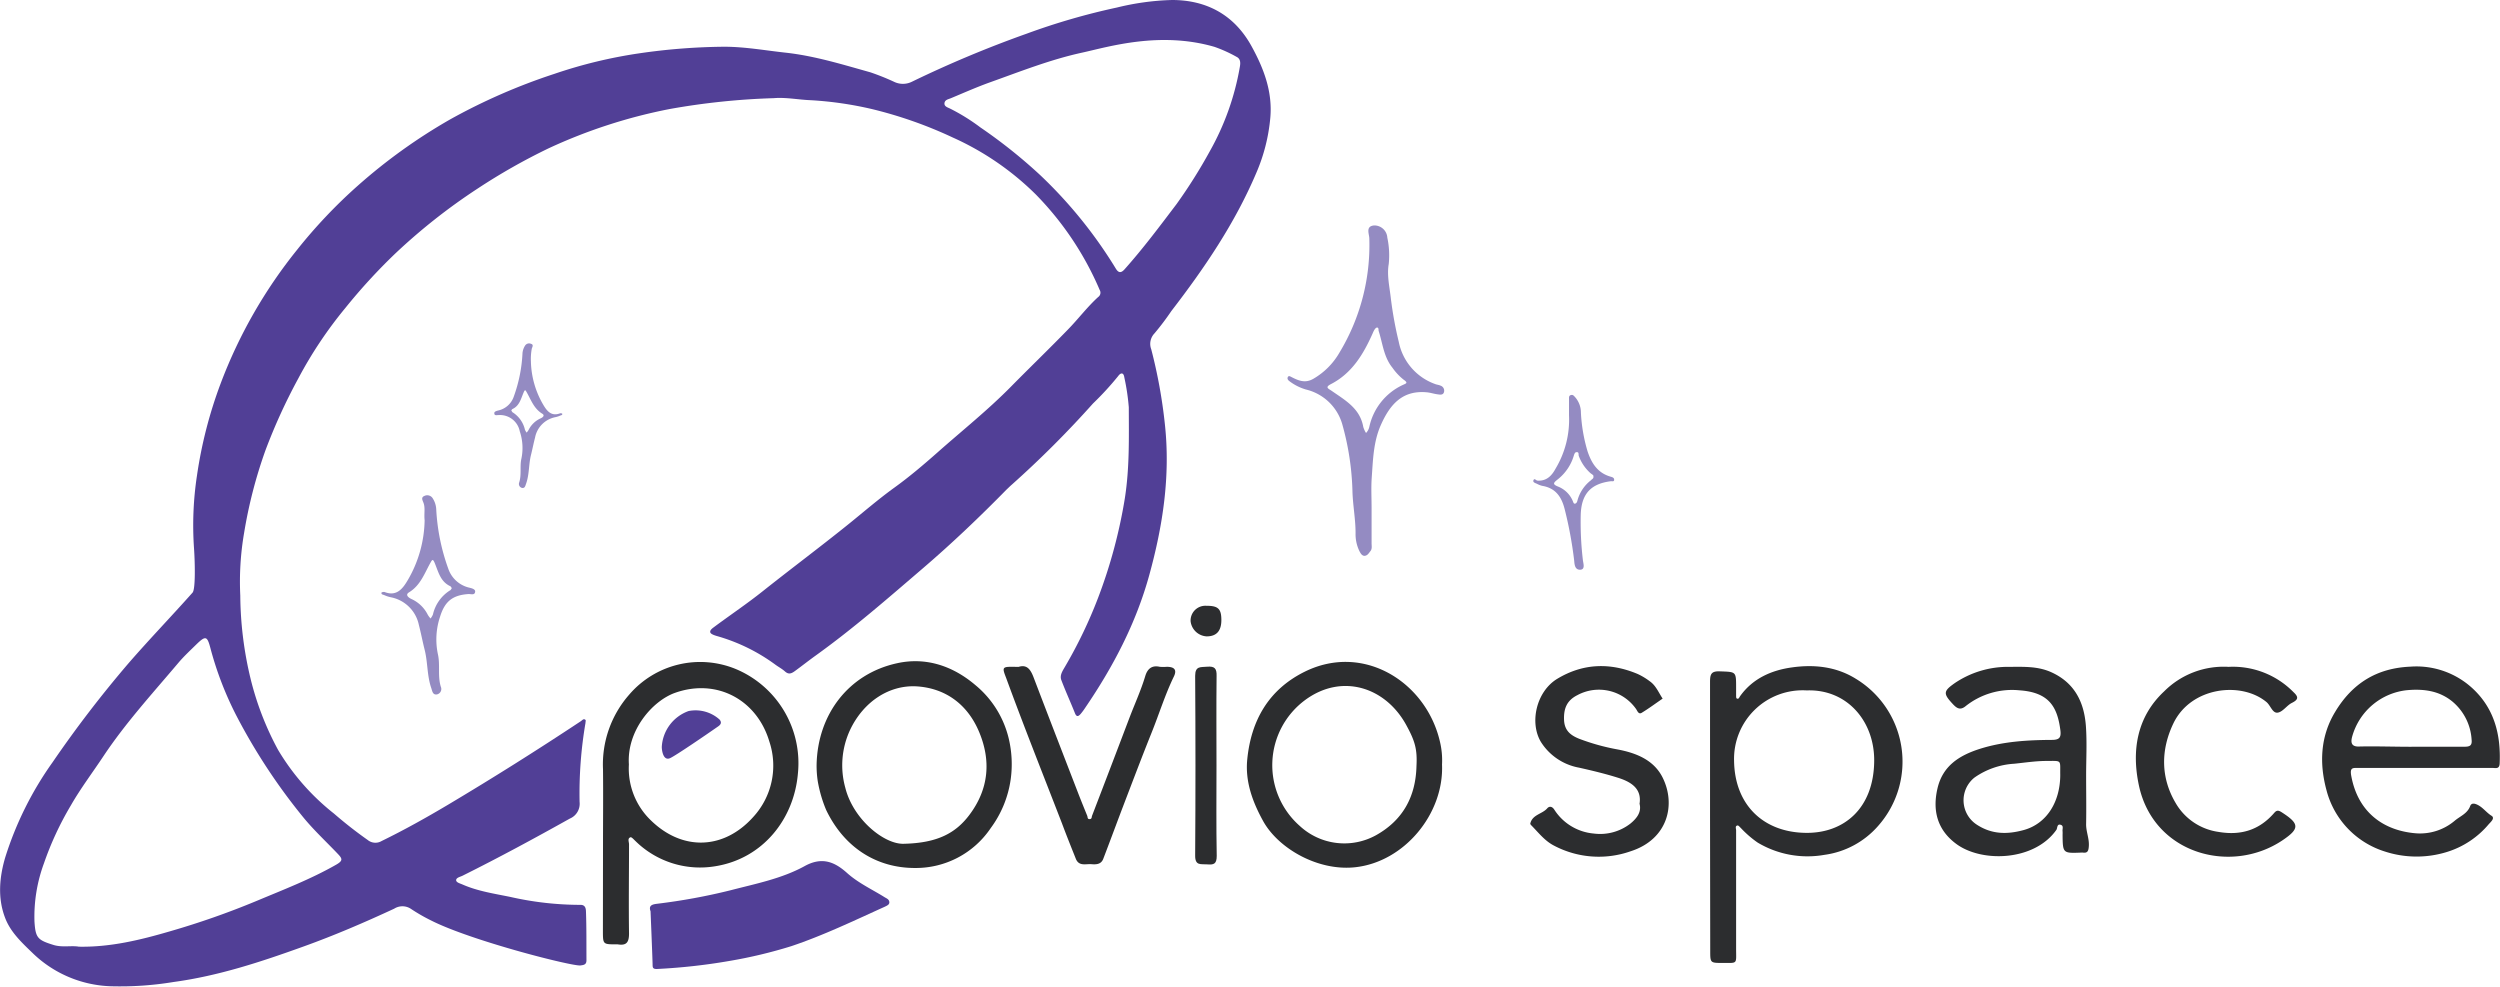 <svg id="Layer_1" data-name="Layer 1" xmlns="http://www.w3.org/2000/svg" viewBox="0 0 527.4 208.13"><defs><style>.cls-1{fill:#513f96;}.cls-2{fill:#2c2d2f;}.cls-3{fill:#948bc2;}</style></defs><path class="cls-1" d="M163.2,20.71A149.75,149.75,0,0,0,141.27,23a110.92,110.92,0,0,0-25.56,8.3,128.52,128.52,0,0,0-14.9,8.45A124.81,124.81,0,0,0,83.35,53.52,121,121,0,0,0,72.83,65,88.08,88.08,0,0,0,62.9,79.89,119.93,119.93,0,0,0,56,95,99,99,0,0,0,51.5,112.4a60.76,60.76,0,0,0-.81,13.23,76.84,76.84,0,0,0,2.16,17.5,62.55,62.55,0,0,0,5.81,15.06,49,49,0,0,0,11.78,13.43,89.6,89.6,0,0,0,7.14,5.59,2.56,2.56,0,0,0,2.93.21c4.78-2.33,9.42-4.93,14-7.65q14.2-8.46,28-17.61c.33-.21.6-.65,1-.29.11.09,0,.44,0,.67a88.39,88.39,0,0,0-1.24,16.64,3.39,3.39,0,0,1-2.06,3.51c-7.47,4.18-15,8.25-22.65,12.06-.49.24-1.29.39-1.33.9s.83.72,1.31.93c3.23,1.43,6.73,1.94,10.14,2.64a67,67,0,0,0,14.8,1.67c1.16,0,1.12,1.06,1.14,1.54.12,3.38.08,6.77.1,10.15,0,.92-.55,1-1.28,1.09-1.68.22-23-5.19-31.46-9.47a37.13,37.13,0,0,1-4.25-2.44,3.24,3.24,0,0,0-3.58-.06c-6.29,2.92-12.67,5.66-19.19,8-8.9,3.21-17.88,6.18-27.33,7.46a69.21,69.21,0,0,1-13.24.9,24.83,24.83,0,0,1-16.36-6.86c-2.38-2.3-4.86-4.56-6-7.7-1.55-4.14-1.14-8.48.06-12.58a71.33,71.33,0,0,1,10-20.11,243.26,243.26,0,0,1,16.12-21c4.35-5,9-9.83,13.41-14.79.69-.76.48-7,.31-9.34a70.09,70.09,0,0,1,.63-15.4,93.05,93.05,0,0,1,5-19.41A102.57,102.57,0,0,1,62.68,52.69a107.49,107.49,0,0,1,12.78-13.5,116.39,116.39,0,0,1,19.5-14,125.57,125.57,0,0,1,22-9.61,100.57,100.57,0,0,1,17.83-4.32,130.54,130.54,0,0,1,18-1.4c4.34,0,8.63.78,12.94,1.25,6.16.68,12,2.5,17.87,4.14a50.82,50.82,0,0,1,5,2,4.25,4.25,0,0,0,3.76,0A239,239,0,0,1,216.57,7.11a141.59,141.59,0,0,1,19.05-5.52A54.63,54.63,0,0,1,247.24,0c7.25,0,13.09,3.09,16.74,9.67,2.62,4.74,4.51,9.67,4,15.22a37.7,37.7,0,0,1-2.94,11.56c-4.51,10.63-10.93,20.08-17.94,29.18a56.7,56.7,0,0,1-3.55,4.7,3.19,3.19,0,0,0-.68,3.37,107.39,107.39,0,0,1,2.88,15.86c1.17,10.86-.43,21.34-3.3,31.76-2.81,10.21-7.65,19.4-13.58,28.09a12.46,12.46,0,0,1-.88,1.18c-.44.51-.86.77-1.22-.14-.94-2.36-2-4.67-2.88-7-.37-1,.28-1.93.77-2.78a97.78,97.78,0,0,0,7-14.57,106.74,106.74,0,0,0,5.64-21c1-6.41.85-12.79.83-19.19a47.16,47.16,0,0,0-.94-6.28c-.18-1.23-.86-.91-1.28-.32a62.64,62.64,0,0,1-5.34,5.82,213.36,213.36,0,0,1-17.15,17.14c-.37.32-.72.68-1.07,1-5.64,5.75-11.47,11.31-17.58,16.55-7.43,6.37-14.8,12.82-22.77,18.53-1.46,1.05-2.87,2.17-4.33,3.23-.81.59-1.37.73-2.15,0-.61-.53-1.36-.92-2-1.4a38.53,38.53,0,0,0-12.28-6c-.52-.15-1.32-.42-1.4-.78-.14-.52.58-.94,1-1.27,3.35-2.48,6.81-4.81,10.06-7.4,5.95-4.73,12.05-9.28,18-14.07,3.23-2.6,6.37-5.33,9.75-7.77,3.18-2.29,6.19-4.85,9.12-7.44,5.23-4.63,10.71-9,15.62-14,3.94-4,8-7.91,11.9-11.93,2.18-2.23,4.06-4.75,6.38-6.86a1.11,1.11,0,0,0,.32-1.49A65.41,65.41,0,0,0,218.49,41a59.51,59.51,0,0,0-17.51-12A90,90,0,0,0,183.91,23a75.7,75.7,0,0,0-12.84-1.86C168.45,21.05,165.85,20.49,163.2,20.71Zm-146.67,179c6.78.14,13.13-1.43,19.36-3.25a170.34,170.34,0,0,0,18.19-6.38c5.67-2.38,11.43-4.58,16.81-7.65,1.5-.85,1.35-1.27.41-2.26-2.43-2.56-5-4.93-7.28-7.7A125.05,125.05,0,0,1,49.88,151a70.6,70.6,0,0,1-5.52-14.38c-.66-2.46-1-2.55-2.93-.68-1.29,1.27-2.63,2.51-3.8,3.89-5.43,6.43-11.12,12.65-15.8,19.68-2.3,3.47-4.83,6.81-6.89,10.41a66.09,66.09,0,0,0-5.67,12.21,32.55,32.55,0,0,0-2,12.24c.22,3.53.67,3.94,4.09,5C13.14,199.89,14.92,199.46,16.53,199.69ZM228.26,11.11c-6.7,1.46-13.08,4-19.53,6.3-2.77,1-5.45,2.19-8.16,3.32-.5.21-1.22.31-1.32,1s.59.91,1.1,1.14a41.46,41.46,0,0,1,6.46,4,108.48,108.48,0,0,1,12.64,10.08,96,96,0,0,1,15.89,19.63c.58,1,1.13,1.09,1.89.24,3.92-4.39,7.44-9.1,11-13.8a108.64,108.64,0,0,0,7-11.13,55.35,55.35,0,0,0,6.31-17.68c.15-.79.25-1.76-.66-2.21a28.74,28.74,0,0,0-4.69-2.12C244.66,6.54,233.83,9.89,228.26,11.11Z"/><path class="cls-2" d="M360.75,172.33c0-9.5,0-19,0-28.5,0-1.67.3-2.27,2.1-2.2,3.39.13,3.4,0,3.4,3.35,0,.57,0,1.15,0,1.73,0,.22,0,.58.13.64.43.22.54-.25.7-.47,2.68-3.77,6.67-5.49,10.93-6.08,4.6-.65,9.26-.22,13.44,2.36a20.44,20.44,0,0,1,4.73,31.11,18.28,18.28,0,0,1-11.31,6.07,20.48,20.48,0,0,1-14.09-2.6,21.91,21.91,0,0,1-3.52-3.05c-.23-.21-.52-.59-.71-.55-.58.11-.3.66-.3,1,0,7.35,0,14.7,0,22,0,1,0,2,0,3,0,3.3.39,3-2.83,3-2.63,0-2.63,0-2.63-2.58Zm20.39-26.68a14.47,14.47,0,0,0-15.32,14.84c.12,9.29,6.17,15.1,15.13,15.21,8,.11,14.37-5.12,14.43-15.22C395.43,152.17,389.68,145.34,381.14,145.65Z"/><path class="cls-2" d="M127.21,178.61c0-5.45.06-10.9,0-16.35a22.27,22.27,0,0,1,5.52-15.71,19.72,19.72,0,0,1,22.52-5.4,21.52,21.52,0,0,1,13.08,22c-.81,9.61-7.35,17.94-17.36,19.58a19.43,19.43,0,0,1-16.88-5.27c-.35-.32-.84-.91-1.08-.83-.7.24-.3,1-.31,1.49,0,6.27-.09,12.55,0,18.82,0,1.91-.58,2.58-2.39,2.28h-.25c-2.86,0-2.86,0-2.87-2.75Zm5.46-17.35a15.17,15.17,0,0,0,4.74,11.9c6.64,6.4,15.32,6.1,21.52-.84a16,16,0,0,0,3.38-15.86c-2.62-8.85-11.11-13.42-19.9-10.3C137.62,147.86,132.2,154.15,132.67,161.26Z"/><path class="cls-1" d="M137.24,192.24c-.49-1.31.49-1.47,1.46-1.59a127.23,127.23,0,0,0,15.38-2.83c5.33-1.39,10.84-2.45,15.69-5.12,3.64-2,6.3-.89,8.91,1.45,2.38,2.14,5.26,3.45,7.93,5.12.44.27.93.43,1,1s-.47.77-.93,1c-6.52,2.95-13,6.07-19.77,8.34a100,100,0,0,1-13.08,3.12,125.27,125.27,0,0,1-15.09,1.68c-1.11.08-1.06-.36-1.07-1.05C137.63,201.66,137.24,192.24,137.24,192.24Z"/><path class="cls-2" d="M511.46,162c-4.62,0-9.25,0-13.87,0-1.26,0-1.91-.13-1.56,1.73,1.43,7.7,6.85,11.5,13.58,12.06a11.33,11.33,0,0,0,8.17-2.59c1.15-1,2.73-1.53,3.33-3.15.2-.53.65-.66,1.39-.34,1.26.55,2,1.7,3.09,2.37.85.51-.19,1.37-.58,1.81a18.72,18.72,0,0,1-8.8,5.84A21.61,21.61,0,0,1,503,179.6a18.36,18.36,0,0,1-12.19-12.85c-1.52-5.57-1.36-11.31,1.79-16.53,3.59-6,8.74-9.27,15.86-9.58a17.44,17.44,0,0,1,13.38,4.8c4.42,4.23,5.75,9.66,5.49,15.62-.06,1.26-.88.94-1.54.94C521,162,516.25,162,511.46,162Zm-2.73-4.47c3.72,0,7.43,0,11.15,0,1.15,0,1.66-.24,1.53-1.49a11.35,11.35,0,0,0-4-8c-2.83-2.35-6.18-2.75-9.62-2.44a13.47,13.47,0,0,0-11.6,9.88c-.31,1.22-.14,2.13,1.69,2C501.46,157.41,505.1,157.54,508.73,157.54Z"/><path class="cls-2" d="M172.27,161.34c.2-10.51,6.64-19.18,17-21.43,6-1.32,11.65.52,16.44,4.57a20.88,20.88,0,0,1,7.07,11.23,23.34,23.34,0,0,1,.43,8.74A22.61,22.61,0,0,1,209,174.7a19.06,19.06,0,0,1-16,8.41c-8.09,0-14.92-4.31-18.72-12.25a27.82,27.82,0,0,1-1.77-6.08A21.77,21.77,0,0,1,172.27,161.34ZM190.76,178c7-.17,10.86-2.24,13.76-6.11,4.12-5.49,4.6-11.51,1.95-17.68-2.43-5.64-7-9-13-9.41-5.8-.37-11.28,3.15-14.14,9.19a17.67,17.67,0,0,0-1,12.21C180,172.88,186.62,178.23,190.76,178Z"/><path class="cls-2" d="M304.21,161.29c.43,10.35-7.93,20.57-18.38,21.67-7.86.83-16.18-4-19.36-9.75-2.26-4.09-3.81-8.38-3.35-13,.81-8.19,4.48-14.71,12.09-18.49,12.45-6.18,25.6,2.19,28.53,14.62A16.89,16.89,0,0,1,304.21,161.29Zm-5.39.33c.19-3.59-.32-5.3-2.15-8.65-4.36-8-13.54-11-21.3-5.32a17.08,17.08,0,0,0-1.16,26.6,13.83,13.83,0,0,0,16.09,1.94C296,173,298.66,168,298.82,161.62Z"/><path class="cls-2" d="M440.09,163.61c0,3.39.06,6.77,0,10.16-.05,1.66.72,3.18.56,4.86-.08,1-.34,1.36-1.29,1.23a.65.65,0,0,0-.24,0c-3.95.16-3.95.16-4-3.75a6.09,6.09,0,0,0,0-.74c-.07-.46.25-1.1-.29-1.33-.91-.39-.78.66-1,1-4.65,6.66-15.85,7-21.23,2.92-4-3-4.93-7.11-3.86-11.67,1.11-4.73,4.58-6.91,8.86-8.29,5-1.59,10.09-1.88,15.23-1.91,1.59,0,2-.47,1.84-1.94-.62-4.93-2.31-8.09-8.64-8.52A15.73,15.73,0,0,0,414.63,149c-1.13.9-1.85.4-2.66-.47-2.08-2.23-2-2.73.42-4.43a20,20,0,0,1,11.39-3.42c2.93,0,5.83-.17,8.66,1,5.13,2.19,7.22,6.32,7.6,11.48C440.29,156.67,440.09,160.15,440.09,163.61Zm-5.46-.17c-.05-3.2.44-2.92-2.9-2.91-2.29,0-4.57.36-6.84.59a16.24,16.24,0,0,0-8.36,2.92,6.13,6.13,0,0,0,.45,9.9c3.18,2.1,6.46,2.13,10,1.15C431.7,173.77,434.63,169.26,434.63,163.44Z"/><path class="cls-2" d="M345.88,169.56c.52-3.32-2-4.68-4.56-5.49s-5.42-1.5-8.18-2.12a12.06,12.06,0,0,1-8.07-5.43c-2.47-4.14-.92-10.68,3.45-13.32,5.44-3.29,11.19-3.46,17-1a13.86,13.86,0,0,1,2.5,1.51c1.32.91,1.88,2.4,2.73,3.67-1.47,1-2.91,2.08-4.43,3-.68.4-.92-.48-1.21-.86a9.57,9.57,0,0,0-12.37-2.86c-2.21,1.12-2.87,2.81-2.79,5.17s1.47,3.31,3.14,4a45.47,45.47,0,0,0,8.14,2.27c3.93.74,7.65,2.21,9.51,5.92,2.87,5.75,1.09,13.06-6.76,15.57a20.22,20.22,0,0,1-16.17-1.21c-1.94-1-3.24-2.72-4.73-4.23-.11-.11-.28-.3-.25-.41.43-1.9,2.53-2,3.58-3.22.38-.44,1-.5,1.51.32a11,11,0,0,0,8.27,5,10.4,10.4,0,0,0,7.78-2.11C345.3,172.63,346.34,171.31,345.88,169.56Z"/><path class="cls-2" d="M214.87,140.69c1.91-.61,2.63.74,3.26,2.43,3.05,8,6.15,16,9.24,24,.64,1.67,1.32,3.32,2,5,.11.28,0,.7.5.68s.4-.42.51-.71q4-10.41,7.94-20.8c1.1-2.87,2.38-5.67,3.27-8.62.45-1.53,1.35-2.39,3.08-2a9.1,9.1,0,0,0,1.48,0c1.61,0,2.17.65,1.49,2.05-1.88,3.87-3.14,8-4.74,11.95-2.08,5.18-4.05,10.41-6.05,15.63-1.38,3.63-2.72,7.27-4.11,10.89-.44,1.14-1.44,1.21-2.48,1.12-1.22-.1-2.68.52-3.33-1.21-1-2.5-2-5-2.93-7.49-3.94-10.19-8-20.36-11.75-30.61C211.28,140.51,211.42,140.63,214.87,140.69Z"/><path class="cls-2" d="M470.14,140.68A17.91,17.91,0,0,1,483.82,146c1.08,1,1.11,1.57-.32,2.28-1.08.53-1.91,1.9-3,2.06s-1.49-1.5-2.36-2.23c-5.3-4.41-15.93-3.25-19.65,4.51-2.65,5.54-2.7,11.38.47,16.76a12.42,12.42,0,0,0,9,6.11c4.79.83,8.66-.38,11.81-4,.55-.64.93-.55,1.63-.1,3.69,2.38,3.79,3.4.16,5.85-10.87,7.34-27.26,2.95-30.34-11.56-1.53-7.21-.51-14.37,5.33-19.83A17.73,17.73,0,0,1,470.14,140.68Z"/><path class="cls-3" d="M289.35,107.16c0,2.48,0,5,0,7.43,0,.56.15,1.19-.24,1.67s-.64,1-1.33,1c-.52-.08-.75-.54-1-1a8.24,8.24,0,0,1-.81-3.79c0-2.89-.54-5.7-.65-8.57a57.4,57.4,0,0,0-2.18-14.49,10.52,10.52,0,0,0-7.64-7.24A10.71,10.71,0,0,1,272,80.4c-.27-.2-.49-.49-.33-.83s.43-.21.64-.1c1.54.8,3,1.47,4.77.43a15,15,0,0,0,5.46-5.46,43.83,43.83,0,0,0,6.33-24.12c0-.94-.86-2.59,1-2.76a2.74,2.74,0,0,1,2.8,2.58,17.87,17.87,0,0,1,.3,5.55c-.42,2.33.18,4.88.45,7.31a79.79,79.79,0,0,0,1.66,9.1A11.9,11.9,0,0,0,302.71,81c.37.16.81.18,1.17.35a1.12,1.12,0,0,1,.74,1.39c-.2.63-.8.52-1.25.46-.8-.09-1.59-.37-2.39-.44-5-.45-7.7,2.38-9.72,7-1.54,3.52-1.61,7.31-1.88,11C289.23,102.86,289.35,105,289.35,107.16Zm1.21-38.07c-.32,0-.62.36-1,1.28-1.95,4.37-4.35,8.38-8.8,10.67-1.31.68-.52.94.15,1.4,2.87,2,6,3.7,6.69,7.64a5.09,5.09,0,0,0,.58,1.26,2.72,2.72,0,0,0,.69-1.28,12.71,12.71,0,0,1,7-8.82c.77-.36,1.28-.42.22-1.16a11.77,11.77,0,0,1-2.33-2.49c-1.85-2.27-2.06-5.1-2.9-7.71C290.75,69.61,290.93,69.24,290.56,69.09Z"/><path class="cls-2" d="M256.63,161.51c0,6.36-.07,12.72.05,19.07,0,1.72-.66,1.88-2,1.77s-2.57.35-2.55-1.87q.13-18.94,0-37.9c0-2.14,1.19-1.8,2.52-1.93,1.65-.15,2.05.43,2,2C256.58,149,256.63,155.23,256.63,161.51Z"/><path class="cls-3" d="M89.58,109.77c-.16-1.43.18-2.61-.25-3.72-.21-.55-.56-1.14.23-1.44a1.35,1.35,0,0,1,1.74.54,4.67,4.67,0,0,1,.73,2.31,43.21,43.21,0,0,0,2.51,12.43A6.13,6.13,0,0,0,99.12,124c.42.11,1.16.3,1.12.8-.07.85-.89.49-1.39.52-3.33.22-5,1.51-6,4.74a15.11,15.11,0,0,0-.46,8c.5,2.24-.1,4.6.62,6.85a1.17,1.17,0,0,1-.81,1.58c-.86.16-1-.61-1.19-1.25-.94-2.65-.75-5.49-1.43-8.18-.44-1.74-.77-3.51-1.22-5.24A7.49,7.49,0,0,0,82.45,126a6.75,6.75,0,0,1-1.38-.45c-.23-.11-.68-.11-.59-.52,0-.1.48-.2.68-.13,2.57,1,3.86-.81,4.87-2.53A25.79,25.79,0,0,0,89.58,109.77Zm5.74,14.31c-.13-.17-.2-.36-.34-.42-2.13-1-2.51-3.11-3.32-5-.36-.81-.5-.55-.82,0-1.28,2.26-2.11,4.81-4.55,6.3-.84.51-.17,1.09.51,1.41a7.17,7.17,0,0,1,3.46,3.35,5.2,5.2,0,0,0,.57.76,3.8,3.8,0,0,0,.5-.84,8.14,8.14,0,0,1,3.57-5.07C95.08,124.52,95.18,124.26,95.32,124.08Z"/><path class="cls-3" d="M112,76.23a11.87,11.87,0,0,1,.19-2.7c.15-.4.4-.83-.17-1a1,1,0,0,0-1.26.4,3.41,3.41,0,0,0-.54,1.67,30.91,30.91,0,0,1-1.81,9,4.47,4.47,0,0,1-3.32,3c-.31.08-.85.21-.81.58,0,.61.64.35,1,.38a4.25,4.25,0,0,1,4.37,3.43,11,11,0,0,1,.34,5.79c-.36,1.62.07,3.34-.46,5a.86.86,0,0,0,.59,1.15c.63.11.7-.45.87-.91.68-1.93.54-4,1-5.94.32-1.26.56-2.54.89-3.79A5.42,5.42,0,0,1,117.19,88a5,5,0,0,0,1-.33c.17-.08.49-.08.42-.38,0-.07-.35-.15-.48-.09-1.87.71-2.81-.59-3.54-1.84A18.82,18.82,0,0,1,112,76.23Zm-4.15,10.38c.09-.12.14-.26.24-.31,1.54-.7,1.82-2.26,2.41-3.59.26-.59.36-.4.59,0,.93,1.63,1.53,3.48,3.3,4.56.61.37.12.79-.37,1a5.24,5.24,0,0,0-2.51,2.43,3.22,3.22,0,0,1-.41.56,2.72,2.72,0,0,1-.36-.61A5.89,5.89,0,0,0,108.17,87C108,86.92,108,86.74,107.87,86.61Z"/><path class="cls-3" d="M331,87.62c0-1.31,0-2.38,0-3.45,0-.3-.06-.68.37-.82s.63.13.85.36a4.93,4.93,0,0,1,1.29,3.35,34.37,34.37,0,0,0,1.4,8.15c.85,2.54,2.15,4.59,4.9,5.36.33.09.68.21.71.57.05.55-.44.35-.7.38-4.27.54-6.22,2.71-6.35,7.1a68,68,0,0,0,.46,9.57c.08.68.55,2-.62,2s-1.15-1.32-1.23-2a84.11,84.11,0,0,0-2-10.79c-.66-2.62-1.94-4.45-4.76-4.91a4.93,4.93,0,0,1-1.13-.45c-.35-.15-.89-.3-.68-.76s.55.1.83.11c1.9.13,3-1,3.82-2.52A20.1,20.1,0,0,0,331,87.62Zm5.1,12.62-.56-.41a9,9,0,0,1-2.46-3.6c-.15-.29.12-.91-.51-.84-.32,0-.46.41-.56.74a10,10,0,0,1-3.39,5c-.84.67-1.22,1,.05,1.51a5.59,5.59,0,0,1,3.1,3c.12.24.19.73.55.6s.42-.5.5-.8a8,8,0,0,1,2.83-4.14C335.87,101,336.32,101,336.1,100.24Z"/><path class="cls-2" d="M257.66,130.79c0,2.3-1,3.46-3.12,3.46a3.61,3.61,0,0,1-3.37-3.18,3.12,3.12,0,0,1,3.36-3.27C257,127.79,257.65,128.46,257.66,130.79Z"/><path class="cls-1" d="M139.61,157.57a8.52,8.52,0,0,1,5.66-7.57,7.56,7.56,0,0,1,6.52,1.79c.59.68.16,1.14-.27,1.44-2.33,1.63-9,6.2-10.16,6.71C139.91,160.58,139.61,158.29,139.61,157.57Z"/></svg>